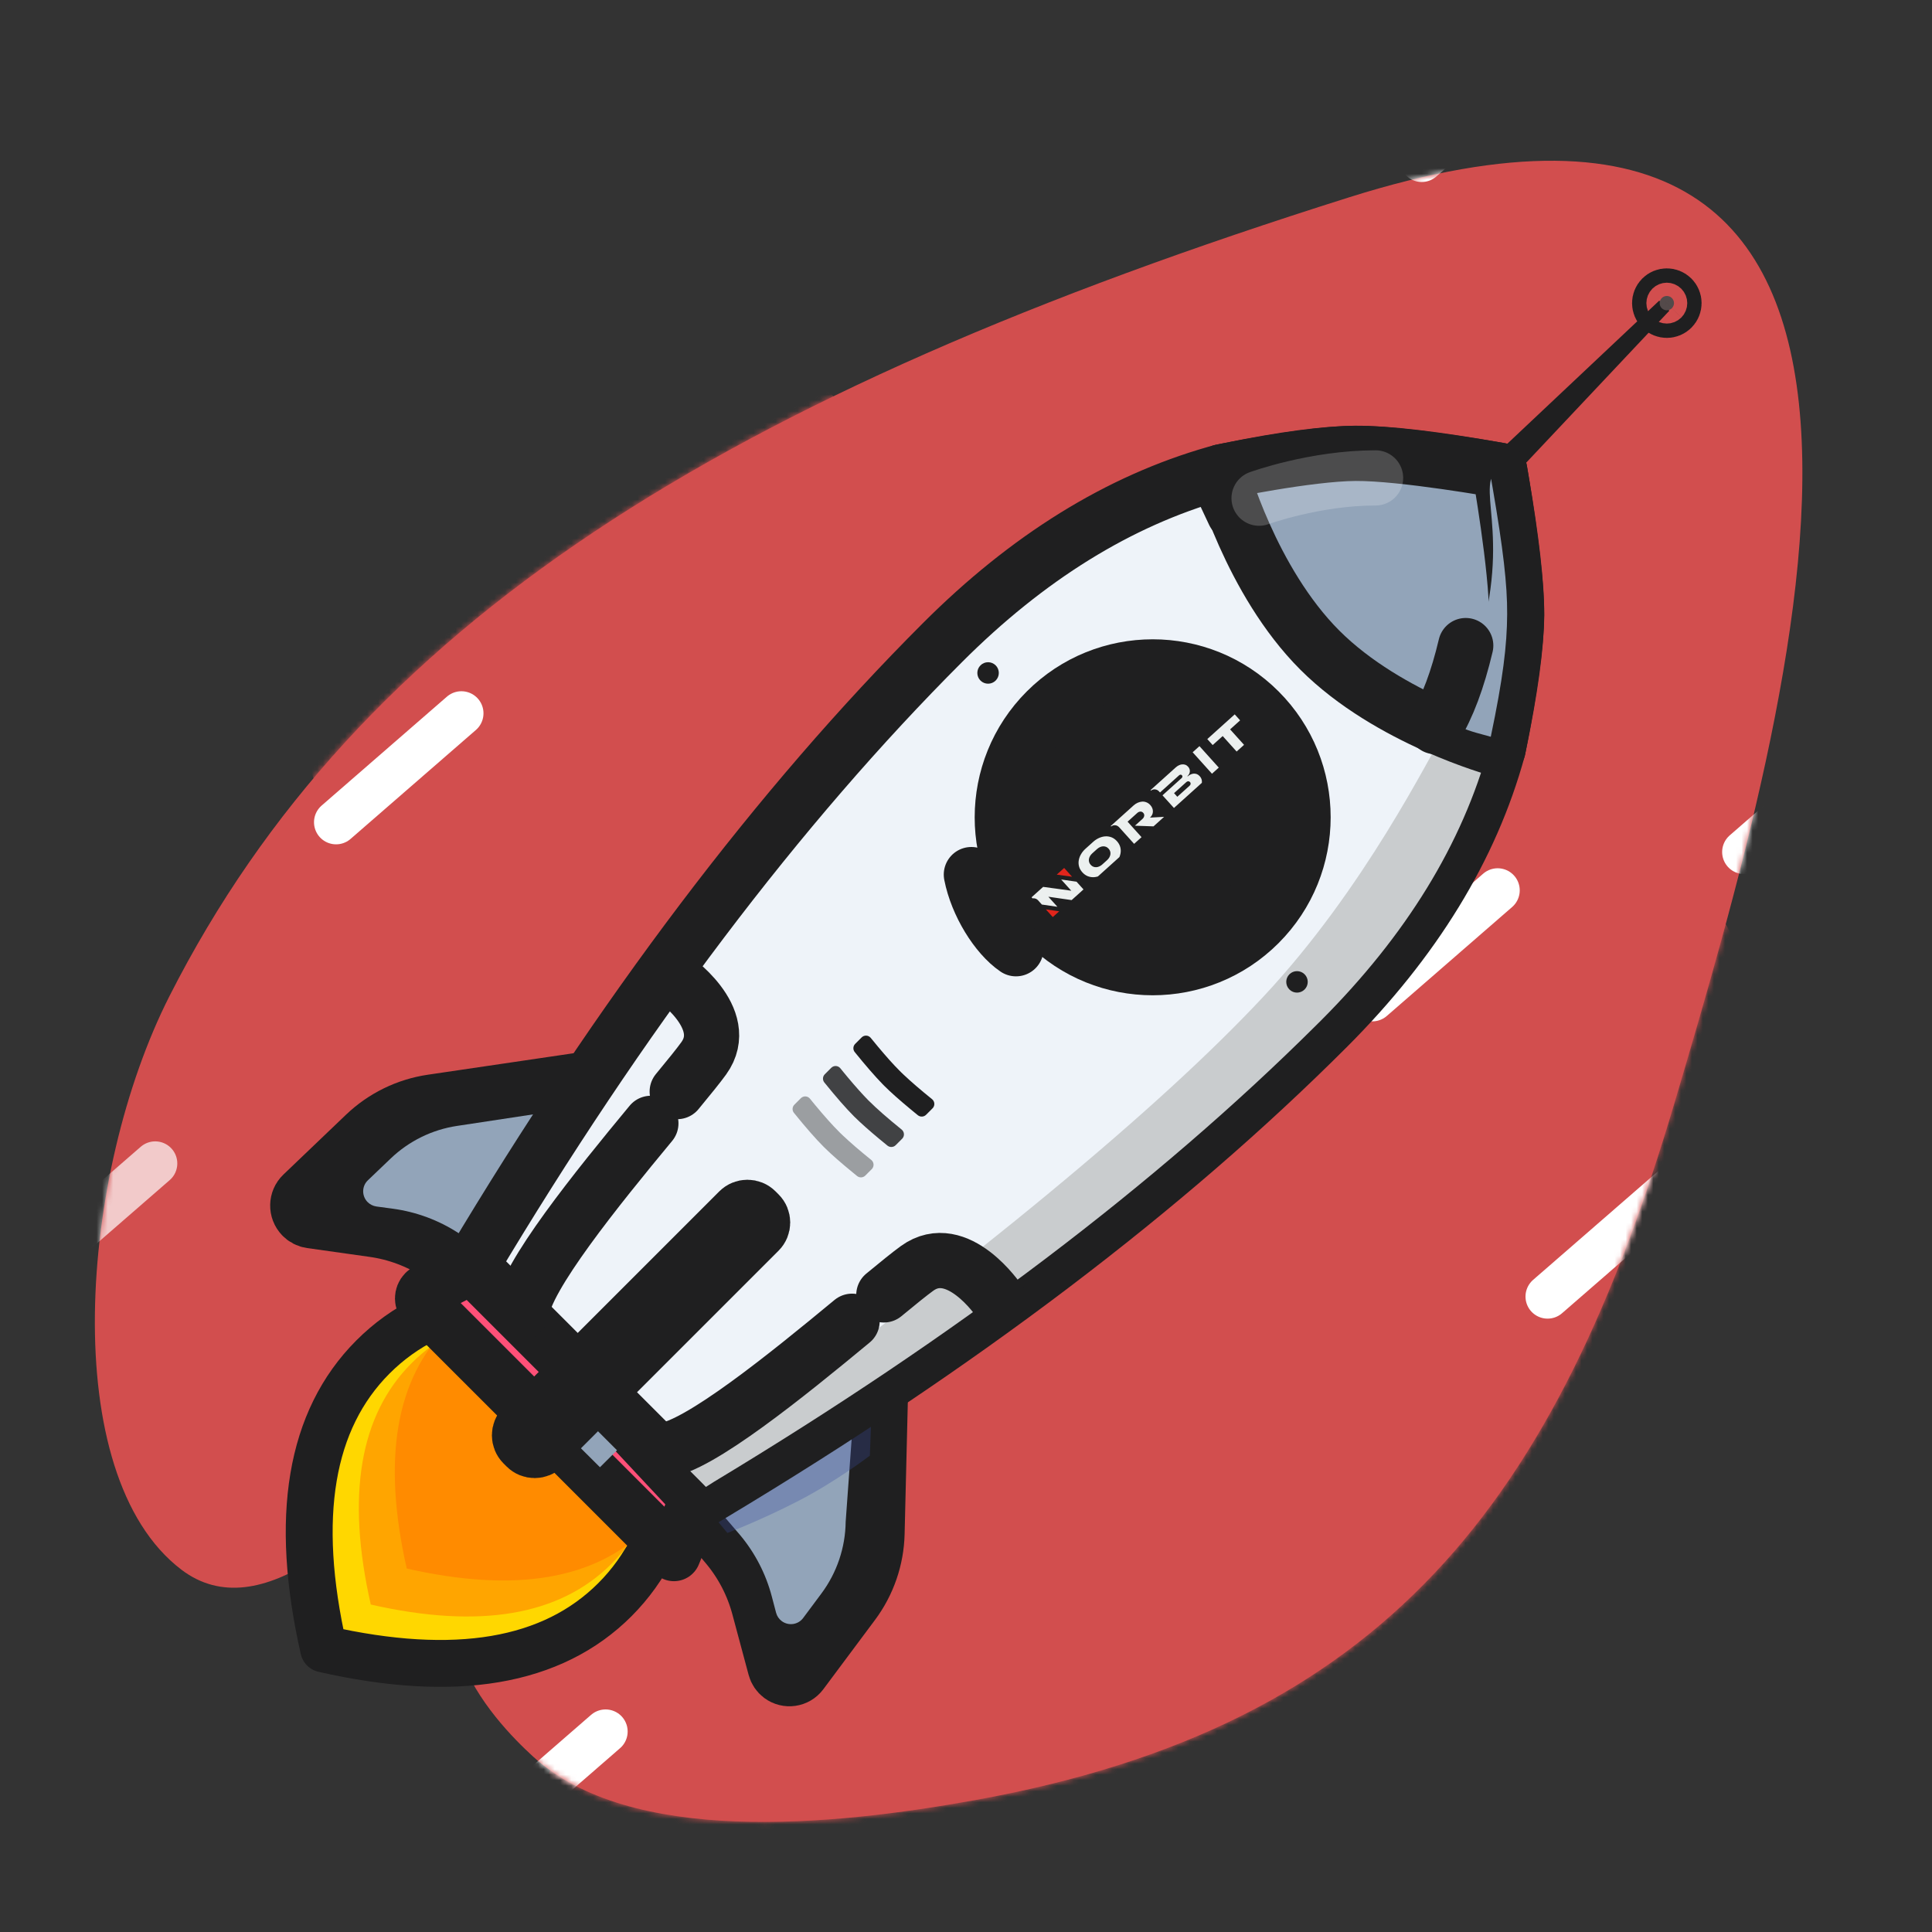 <svg width="350" height="350" viewBox="0 0 350 350" fill="none" xmlns="http://www.w3.org/2000/svg">
<rect x="0" y="0" width="350" height="350" fill="#333333" stroke="none"/>
<g clip-path="url(#clip0_1655_2231)">
<mask id="mask0_1655_2231" style="mask-type:luminance" maskUnits="userSpaceOnUse" x="0" y="0" width="350" height="350">
<path d="M350 0H0V350H350V0Z" fill="white"/>
</mask>
<g mask="url(#mask0_1655_2231)">
<mask id="mask1_1655_2231" style="mask-type:luminance" maskUnits="userSpaceOnUse" x="0" y="0" width="350" height="350">
<path d="M0 0H350V350H0V0Z" fill="white"/>
</mask>
<g mask="url(#mask1_1655_2231)">
<mask id="mask2_1655_2231" style="mask-type:luminance" maskUnits="userSpaceOnUse" x="0" y="0" width="350" height="350">
<path d="M0 0H350V350H0V0Z" fill="white"/>
</mask>
<g mask="url(#mask2_1655_2231)">
<path d="M176.687 326.101C250.986 312.671 281.959 272.163 303.446 199.486C324.941 126.803 362.266 -1.388 244.477 35.724C130.448 71.652 64.849 113.209 30.723 180.411C14.376 212.595 10.287 267.141 32.841 284.346C47.18 295.276 66.308 276.856 80.666 259.769C95.019 242.675 91.421 238.462 95.7 226.269C104.589 200.974 141.607 216.74 140.819 230.37C140.03 244 105.488 263.862 92.97 273.437C69.724 291.211 89.48 311.735 96.593 318.237C114.144 334.279 150.359 330.86 176.687 326.101Z" fill="#D24E4E"/>
</g>
<mask id="mask3_1655_2231" style="mask-type:alpha" maskUnits="userSpaceOnUse" x="17" y="29" width="310" height="302">
<mask id="mask4_1655_2231" style="mask-type:luminance" maskUnits="userSpaceOnUse" x="0" y="0" width="350" height="350">
<path d="M0 0H350V350H0V0Z" fill="white"/>
</mask>
<g mask="url(#mask4_1655_2231)">
<path d="M176.687 326.101C250.986 312.671 281.959 272.163 303.446 199.486C324.941 126.803 362.266 -1.388 244.477 35.724C130.448 71.652 64.849 113.209 30.723 180.411C14.376 212.595 10.287 267.141 32.841 284.346C47.18 295.276 66.308 276.856 80.666 259.769C95.019 242.675 91.421 238.462 95.7 226.269C104.589 200.974 141.607 216.74 140.819 230.37C140.03 244 105.488 263.862 92.97 273.437C69.724 291.211 89.48 311.735 96.593 318.237C114.144 334.279 150.359 330.86 176.687 326.101Z" fill="#4DCDCB"/>
</g>
</mask>
<g mask="url(#mask3_1655_2231)">
<mask id="mask5_1655_2231" style="mask-type:luminance" maskUnits="userSpaceOnUse" x="0" y="0" width="350" height="350">
<path d="M0 0H350V350H0V0Z" fill="white"/>
</mask>
<g mask="url(#mask5_1655_2231)">
<path d="M237.618 93.879C272.768 71.689 302.84 157.952 336.035 207.027C336.035 207.027 349.316 226.27 342.272 260.926C325.198 344.93 218.206 384.2 159.627 380.106C141.375 378.828 69.043 369.824 104.044 312.731C123.383 281.833 172.458 270.806 185.918 216.543C200.294 158.615 202.119 116.287 237.618 93.879Z" fill="#D24E4E"/>
<path d="M242.997 271.152C253.815 268.236 257.021 274.343 258.742 285C273.177 392.343 91.656 382.367 175.77 345.165C183.744 341.105 191.379 335.366 197.321 325.519C213.77 298.263 221.374 276.98 242.997 271.152Z" fill="#D24E4E"/>
<path d="M90.954 149.82C79.834 154.605 63.241 154.906 56.87 141.166C36.865 92.414 176.318 30.549 151.705 95.167C151.705 95.167 132.226 132.063 90.954 149.82Z" fill="#D24E4E"/>
</g>
</g>
<mask id="mask6_1655_2231" style="mask-type:alpha" maskUnits="userSpaceOnUse" x="17" y="29" width="310" height="302">
<mask id="mask7_1655_2231" style="mask-type:luminance" maskUnits="userSpaceOnUse" x="0" y="0" width="350" height="350">
<path d="M0 0H350V350H0V0Z" fill="white"/>
</mask>
<g mask="url(#mask7_1655_2231)">
<path d="M176.687 326.101C250.986 312.671 281.959 272.163 303.446 199.486C324.941 126.803 362.266 -1.388 244.477 35.724C130.448 71.652 64.849 113.209 30.723 180.411C14.376 212.595 10.287 267.141 32.841 284.346C47.18 295.276 66.308 276.856 80.666 259.769C95.019 242.675 91.421 238.462 95.7 226.269C104.589 200.974 141.607 216.74 140.819 230.37C140.03 244 105.488 263.862 92.97 273.437C69.724 291.211 89.48 311.735 96.593 318.237C114.144 334.279 150.359 330.86 176.687 326.101Z" fill="#4DCDCB"/>
</g>
</mask>
<g mask="url(#mask6_1655_2231)">
<mask id="mask8_1655_2231" style="mask-type:luminance" maskUnits="userSpaceOnUse" x="0" y="0" width="350" height="350">
<path d="M0 0H350V350H0V0Z" fill="white"/>
</mask>
<g mask="url(#mask8_1655_2231)">
<mask id="mask9_1655_2231" style="mask-type:luminance" maskUnits="userSpaceOnUse" x="0" y="0" width="350" height="350">
<path d="M0 0H350V350H0V0Z" fill="white"/>
</mask>
<g mask="url(#mask9_1655_2231)">
<mask id="mask10_1655_2231" style="mask-type:luminance" maskUnits="userSpaceOnUse" x="0" y="0" width="350" height="350">
<path d="M0 0H350V350H0V0Z" fill="white"/>
</mask>
<g mask="url(#mask10_1655_2231)">
<g opacity="0.7">
<path d="M5.417 230.504L28.119 210.769" stroke="white" stroke-width="8" stroke-linecap="round" stroke-linejoin="round"/>
</g>
<path d="M315.983 154.349L338.686 134.614" stroke="white" stroke-width="8" stroke-linecap="round" stroke-linejoin="round"/>
<path d="M248.613 181.03L271.315 161.295" stroke="white" stroke-width="8" stroke-linecap="round" stroke-linejoin="round"/>
<path d="M323.218 29.73L345.92 9.995" stroke="white" stroke-width="8" stroke-linecap="round" stroke-linejoin="round"/>
<path d="M60.886 148.959L83.588 129.224" stroke="white" stroke-width="8" stroke-linecap="round" stroke-linejoin="round"/>
<path d="M191.941 31.817L214.643 12.082" stroke="white" stroke-width="8" stroke-linecap="round" stroke-linejoin="round"/>
<path d="M280.358 234.883L303.061 215.147" stroke="white" stroke-width="8" stroke-linecap="round" stroke-linejoin="round"/>
<path d="M257.56 28.972L280.262 9.237" stroke="white" stroke-width="8" stroke-linecap="round" stroke-linejoin="round"/>
<path d="M87.004 333.417L109.706 313.681" stroke="white" stroke-width="8" stroke-linecap="round" stroke-linejoin="round"/>
<g opacity="0.2">
<path d="M191.121 195.551L213.823 175.816" stroke="white" stroke-width="8" stroke-linecap="round" stroke-linejoin="round"/>
</g>
</g>
</g>
</g>
</g>
</g>
<mask id="mask11_1655_2231" style="mask-type:luminance" maskUnits="userSpaceOnUse" x="-30" y="33" width="351" height="351">
<path d="M-29.414 33.547H320.586V383.547H-29.414V33.547Z" fill="white"/>
</mask>
<g mask="url(#mask11_1655_2231)">
<mask id="mask12_1655_2231" style="mask-type:luminance" maskUnits="userSpaceOnUse" x="-43" y="54" width="343" height="343">
<path d="M-42.06 54.739H299.736V396.535H-42.06V54.739Z" fill="white"/>
</mask>
<g mask="url(#mask12_1655_2231)">
<mask id="mask13_1655_2231" style="mask-type:luminance" maskUnits="userSpaceOnUse" x="-48" y="60" width="342" height="343">
<path d="M-47.799 60.433L254.38 99.739L293.686 402.538L-8.494 363.233L-47.799 60.433Z" fill="white"/>
</mask>
<g mask="url(#mask13_1655_2231)">
<path d="M58.635 298.721C82.466 304.141 100.055 301.161 111.412 289.777C122.769 278.393 125.738 260.767 120.323 236.887C96.498 231.468 78.91 234.454 67.553 245.838C56.196 257.222 53.221 274.847 58.635 298.721Z" fill="#FFD700"/>
<path d="M58.635 298.721C82.466 304.141 100.055 301.161 111.412 289.777C122.769 278.393 125.738 260.767 120.323 236.887C96.498 231.468 78.91 234.454 67.553 245.838C56.196 257.222 53.221 274.847 58.635 298.721Z" stroke="#1F1F20" stroke-width="8.494" stroke-linecap="round" stroke-linejoin="round"/>
<path d="M67.17 290.678C86.871 295.159 101.41 292.689 110.8 283.277C120.191 273.864 122.651 259.294 118.174 239.554C98.481 235.079 83.936 237.548 74.551 246.961C65.16 256.368 62.7 270.944 67.17 290.678Z" fill="#FFA500"/>
<path d="M73.684 284.151C93.385 288.632 107.924 286.162 117.314 276.75C126.705 267.337 129.165 252.767 124.688 233.027C104.995 228.552 90.45 231.021 81.065 240.434C71.674 249.841 69.214 264.417 73.684 284.151Z" fill="#FF8B00"/>
</g>
</g>
<path d="M66.131 205.561L54.797 216.396C53.69 217.455 53.656 219.212 54.715 220.319C55.146 220.771 55.713 221.064 56.335 221.146L67.622 222.739C71.798 223.32 75.797 224.817 79.332 227.121L90.296 234.244L112.499 194.589L78.245 199.641C73.692 200.311 69.46 202.375 66.131 205.561Z" fill="#1F1F20"/>
<path d="M66.131 205.561L54.797 216.396C53.69 217.455 53.656 219.212 54.715 220.319C55.146 220.771 55.713 221.064 56.335 221.146L67.622 222.739C71.798 223.32 75.797 224.817 79.332 227.121L90.296 234.244L112.499 194.589L78.245 199.641C73.692 200.311 69.46 202.375 66.131 205.561Z" stroke="#1F1F20" stroke-width="10" stroke-linecap="round" stroke-linejoin="round"/>
<path d="M70.799 209.852L66.657 213.81C65.542 214.863 65.501 216.62 66.561 217.734C66.998 218.185 67.573 218.479 68.195 218.568L71.196 218.972C75.393 219.546 79.412 221.029 82.967 223.326L88.115 226.655L102.614 200.966L82.81 203.967C78.291 204.643 74.101 206.701 70.799 209.852Z" fill="#92A4B9"/>
<path d="M154.611 290.549L145.239 303.12C144.316 304.35 142.58 304.603 141.35 303.687C140.851 303.311 140.488 302.778 140.331 302.177L137.378 291.171C136.284 287.096 134.315 283.309 131.602 280.076L123.193 270.068L159.848 243.196L159.007 277.806C158.897 282.407 157.359 286.864 154.611 290.549Z" fill="#1F1F20"/>
<path d="M154.611 290.549L145.239 303.12C144.316 304.35 142.58 304.603 141.35 303.687C140.851 303.311 140.488 302.778 140.331 302.177L137.378 291.171C136.284 287.096 134.315 283.309 131.602 280.076L123.193 270.068L159.848 243.196L159.007 277.806C158.897 282.407 157.359 286.864 154.611 290.549Z" stroke="#1F1F20" stroke-width="9.746" stroke-linecap="round" stroke-linejoin="round"/>
<path d="M148.812 288.669L145.503 293.112C144.594 294.343 142.851 294.595 141.621 293.679C141.115 293.303 140.752 292.77 140.595 292.162L139.823 289.229C138.75 285.135 136.781 281.327 134.067 278.08L129.254 272.474L154.575 256.677L153.201 275.687C153.146 280.37 151.608 284.909 148.812 288.669Z" fill="#92A4B9"/>
<g opacity="0.3">
<path d="M131.773 277.707C131.773 277.707 137.632 275.512 144.573 271.935C151.514 268.368 157.581 263.703 157.581 263.703L157.933 254.282L128.046 273.206L131.773 277.707Z" fill="#384A9F"/>
</g>
<path d="M85.592 229.474L106.497 250.378L98.697 258.178L76.911 236.399C76.261 235.749 76.261 234.69 76.911 234.04C77.034 233.917 77.177 233.822 77.328 233.74L85.592 229.474Z" fill="#FF5078"/>
<path d="M85.592 229.474L106.497 250.378L98.697 258.178L76.911 236.399C76.261 235.749 76.261 234.69 76.911 234.04C77.034 233.917 77.177 233.822 77.328 233.74L85.592 229.474Z" stroke="#1F1F20" stroke-width="9.746" stroke-linecap="round" stroke-linejoin="round"/>
<path d="M101.185 260.67L122.089 281.574L126.218 271.484L108.11 252.104C107.481 251.434 106.428 251.4 105.758 252.029C105.615 252.159 105.499 252.309 105.41 252.48L101.185 260.67Z" fill="#FF5078"/>
<path d="M101.185 260.67L122.089 281.574L126.218 271.484L108.11 252.104C107.481 251.434 106.428 251.4 105.758 252.029C105.615 252.159 105.499 252.309 105.41 252.48L101.185 260.67Z" stroke="#1F1F20" stroke-width="9.746" stroke-linecap="round" stroke-linejoin="round"/>
<path d="M109.419 255.959L113.846 260.667L108.689 265.806L104.111 261.247L109.419 255.959Z" fill="#92A4B9"/>
<path d="M104.029 199.615L103.824 207.092C103.776 209 103.229 210.867 102.245 212.507L89.626 233.514L85.394 229.276C91.547 218.988 97.754 209.096 104.029 199.615Z" fill="#35404C"/>
<path d="M228.546 134.753C239.18 145.386 239.177 162.655 228.542 173.29C217.906 183.926 200.637 183.928 190.004 173.295C179.371 162.662 179.373 145.393 190.009 134.757C200.644 124.121 217.913 124.119 228.546 134.753Z" fill="#35404C"/>
<path d="M145.036 231.107L116.13 260.014L108.331 252.215L137.238 223.309L145.036 231.107Z" fill="#35404C"/>
<path d="M271.387 135.694C266.479 153.618 256.17 170.434 240.468 186.136C211.094 215.51 173.927 243.688 128.96 270.663L127.6 271.483L85.395 229.278C112.623 183.703 141.074 146.078 170.742 116.41C186.17 100.981 202.672 90.761 220.254 85.751C221.375 88.28 222.476 90.679 223.563 92.949C222.674 90.556 221.881 88.068 221.184 85.491L222.914 85.135C232.593 83.16 240.147 82.162 245.575 82.127C251.317 82.093 260.019 83.119 271.681 85.197L271.982 86.947C273.855 97.864 274.778 106.012 274.75 111.392C274.716 116.957 273.636 124.859 271.51 135.106L271.387 135.694Z" fill="#EEF3F9"/>
<path d="M271.387 135.694C266.479 153.618 256.17 170.434 240.468 186.136C211.094 215.51 173.927 243.688 128.96 270.663L127.6 271.483L85.395 229.278C112.623 183.703 141.074 146.078 170.742 116.41C186.17 100.981 202.672 90.761 220.254 85.751C221.375 88.28 222.476 90.679 223.563 92.949C222.674 90.556 221.881 88.068 221.184 85.491L222.914 85.135C232.593 83.16 240.147 82.162 245.575 82.127C251.317 82.093 260.019 83.119 271.681 85.197L271.982 86.947C273.855 97.864 274.778 106.012 274.75 111.392C274.716 116.957 273.636 124.859 271.51 135.106L271.387 135.694Z" stroke="#1F1F20" stroke-width="10" stroke-linecap="round" stroke-linejoin="round"/>
<path d="M269.993 133.972L269.726 135.285L269.74 135.237C264.914 152.867 254.762 169.423 239.258 184.927L238.376 185.802C209.542 214.465 173.216 242 129.412 268.401L127.88 269.372L127.101 268.572L124.784 266.254L125.932 265.414C178.459 227.064 210.253 200.452 228.806 180.627C247.352 160.803 258.72 137.397 262.22 131.634C263.006 130.335 265.597 131.115 269.993 133.972Z" fill="#C9CCCE"/>
<path d="M228.088 128.789C238.722 139.422 238.719 156.69 228.084 167.326C217.448 177.962 200.179 177.964 189.546 167.331C178.913 156.698 178.915 139.429 189.551 128.793C200.186 118.157 217.455 118.155 228.088 128.789Z" fill="#1F1F20"/>
<path d="M228.088 128.789C238.722 139.422 238.719 156.69 228.084 167.326C217.448 177.962 200.179 177.964 189.546 167.331C178.913 156.698 178.915 139.429 189.551 128.793C200.186 118.157 217.455 118.155 228.088 128.789Z" stroke="#1F1F20" stroke-width="10" stroke-linecap="round" stroke-linejoin="round"/>
<path d="M136.972 219.373L137.505 219.906C138.374 220.767 138.374 222.176 137.505 223.044L98.431 262.118C97.563 262.986 96.155 262.986 95.293 262.118L94.76 261.585C93.892 260.717 93.892 259.315 94.76 258.447L133.834 219.373C134.703 218.505 136.104 218.505 136.972 219.373Z" fill="#1F1F20"/>
<path d="M136.972 219.373L137.505 219.906C138.374 220.767 138.374 222.176 137.505 223.044L98.431 262.118C97.563 262.986 96.155 262.986 95.293 262.118L94.76 261.585C93.892 260.717 93.892 259.315 94.76 258.447L133.834 219.373C134.703 218.505 136.104 218.505 136.972 219.373Z" stroke="#1F1F20" stroke-width="10" stroke-linecap="round" stroke-linejoin="round"/>
<path d="M300.586 54.458L302.418 56.29L272.593 87.951C272.593 87.951 270.757 87.951 269.843 87.037C268.925 86.119 268.925 84.282 268.925 84.282L300.586 54.458Z" fill="#1F1F20"/>
<path d="M302.879 53.998C303.385 54.504 303.385 55.327 302.878 55.833C302.372 56.34 301.55 56.34 301.043 55.833C300.537 55.327 300.537 54.505 301.043 53.998C301.55 53.492 302.372 53.492 302.879 53.998Z" fill="#544A4A"/>
<path d="M302.879 53.998C303.385 54.504 303.385 55.327 302.878 55.833C302.372 56.34 301.55 56.34 301.043 55.833C300.537 55.327 300.537 54.505 301.043 53.998C301.55 53.492 302.372 53.492 302.879 53.998Z" stroke="#1F1F20" stroke-width="10" stroke-linecap="round" stroke-linejoin="round"/>
<path d="M239.099 117.779C226.55 105.23 221.185 85.489 221.185 85.489C221.185 85.489 236.957 82.178 245.571 82.13C254.19 82.077 271.678 85.199 271.678 85.199C271.678 85.199 274.801 102.901 274.747 111.393C274.699 119.891 271.388 135.693 271.388 135.693C271.388 135.693 251.652 130.322 239.099 117.779Z" fill="#92A4B9"/>
<path d="M239.099 117.779C226.55 105.23 221.185 85.489 221.185 85.489C221.185 85.489 236.957 82.178 245.571 82.13C254.19 82.077 271.678 85.199 271.678 85.199C271.678 85.199 274.801 102.901 274.747 111.393C274.699 119.891 271.388 135.693 271.388 135.693C271.388 135.693 251.652 130.322 239.099 117.779Z" stroke="#1F1F20" stroke-width="10" stroke-linecap="round" stroke-linejoin="round"/>
<path d="M270.068 86.952L270.121 86.735L270.426 88.48C272.301 99.404 273.07 105.886 273.036 111.266C273.007 116.931 272.277 122.94 270.068 133.472C265.795 132.312 266.08 132.404 262.31 130.741C275.013 104.32 268.777 92.41 270.068 86.952Z" fill="#92A4B9"/>
<mask id="mask14_1655_2231" style="mask-type:luminance" maskUnits="userSpaceOnUse" x="-30" y="33" width="351" height="351">
<path d="M-29.414 33.547H320.586V383.547H-29.414V33.547Z" fill="white"/>
</mask>
<g mask="url(#mask14_1655_2231)">
<mask id="mask15_1655_2231" style="mask-type:luminance" maskUnits="userSpaceOnUse" x="-30" y="33" width="351" height="351">
<path d="M-29.414 33.547H320.586V383.547H-29.414V33.547Z" fill="white"/>
</mask>
<g mask="url(#mask15_1655_2231)">
<g opacity="0.405">
<path d="M146.653 198.952C146.681 198.979 146.708 199.006 146.729 199.034L147.269 199.697L147.816 200.36C149.429 202.301 150.803 203.832 151.924 204.953L152.293 205.323L152.71 205.719C154.009 206.95 155.718 208.426 157.844 210.142C158.316 210.532 158.391 211.229 158.008 211.707C157.981 211.735 157.953 211.769 157.926 211.796L156.757 212.965C156.354 213.369 155.711 213.403 155.267 213.047L154.617 212.514C152.368 210.675 150.611 209.137 149.347 207.886L149.169 207.708C147.774 206.314 145.99 204.277 143.83 201.604C143.475 201.166 143.509 200.524 143.912 200.12L145.081 198.952C145.519 198.514 146.223 198.514 146.653 198.952Z" fill="#1F1F20"/>
</g>
<g opacity="0.834">
<path d="M152.16 193.446C152.187 193.473 152.214 193.501 152.235 193.528L152.775 194.191L153.588 195.175C155.003 196.864 156.227 198.231 157.246 199.27L157.43 199.448C158.791 200.815 160.766 202.544 163.35 204.636C163.822 205.026 163.897 205.723 163.514 206.202C163.487 206.229 163.46 206.263 163.432 206.291L162.263 207.46C161.86 207.863 161.217 207.897 160.773 207.542L160.124 207.008L159.461 206.468C157.533 204.869 155.995 203.502 154.853 202.38L154.675 202.203C153.281 200.808 151.497 198.771 149.337 196.098C148.981 195.661 149.015 195.018 149.419 194.615L150.587 193.446C151.025 193.008 151.729 193.008 152.16 193.446Z" fill="#1F1F20"/>
</g>
<path d="M157.665 187.94C157.693 187.967 157.72 187.994 157.741 188.022L158.547 188.999L159.087 189.655C160.591 191.453 161.869 192.882 162.936 193.941L163.305 194.311L163.722 194.707C165.021 195.938 166.73 197.414 168.856 199.13C169.327 199.52 169.403 200.217 169.02 200.695C168.993 200.723 168.965 200.757 168.938 200.784L167.769 201.953C167.366 202.357 166.723 202.391 166.279 202.035L165.629 201.502L164.973 200.962C162.936 199.273 161.336 197.852 160.181 196.696L159.826 196.334C158.486 194.953 156.825 193.046 154.842 190.592C154.487 190.154 154.521 189.512 154.924 189.108L156.093 187.94C156.531 187.502 157.235 187.502 157.665 187.94Z" fill="#1F1F20"/>
</g>
</g>
<path d="M180.376 120.536C181.135 121.296 181.135 122.529 180.376 123.289C179.616 124.048 178.383 124.049 177.623 123.289C176.864 122.53 176.864 121.296 177.623 120.536C178.383 119.777 179.616 119.777 180.376 120.536Z" fill="#1F1F20"/>
<path d="M236.34 176.501C237.1 177.26 237.1 178.494 236.34 179.253C235.58 180.013 234.347 180.013 233.587 179.254C232.828 178.494 232.828 177.261 233.588 176.501C234.347 175.742 235.581 175.741 236.34 176.501Z" fill="#1F1F20"/>
<path d="M160.116 234.585C162.698 232.452 164.794 230.752 166.139 229.779C173.452 224.496 180.954 235.633 180.954 235.633M120.146 262.769C126.507 262.129 142.63 249.072 154.362 239.355" stroke="#1F1F20" stroke-width="10" stroke-linecap="round" stroke-linejoin="round"/>
<path d="M122.683 197.751C124.815 195.169 126.515 193.073 127.488 191.728C132.772 184.415 121.635 176.913 121.635 176.913M94.498 237.721C95.138 231.36 108.195 215.237 117.912 203.505" stroke="#1F1F20" stroke-width="10" stroke-linecap="round" stroke-linejoin="round"/>
<path d="M265.532 116.952C264.068 123.134 262.236 128.031 260.027 131.632" stroke="#1F1F20" stroke-width="10" stroke-linecap="round" stroke-linejoin="round"/>
<path d="M175.971 158.439C177.011 163.767 180.55 169.478 184.056 171.873" stroke="#1F1F20" stroke-width="10" stroke-linecap="round" stroke-linejoin="round"/>
<g opacity="0.2">
<path d="M228.093 90.251C228.093 90.251 238.185 86.577 249.197 86.577" stroke="white" stroke-width="10" stroke-linecap="round" stroke-linejoin="round"/>
</g>
<mask id="mask16_1655_2231" style="mask-type:luminance" maskUnits="userSpaceOnUse" x="-30" y="33" width="351" height="351">
<path d="M-29.414 33.547H320.586V383.547H-29.414V33.547Z" fill="white"/>
</mask>
<g mask="url(#mask16_1655_2231)">
<path d="M223.959 132.918C232.314 141.273 232.312 154.841 223.955 163.198C215.599 171.554 202.03 171.556 193.675 163.201C185.321 154.847 185.322 141.278 193.679 132.922C202.036 124.565 215.604 124.563 223.959 132.918Z" fill="#1F1F20"/>
<path d="M192.443 140.232C192.443 140.232 188.562 150.396 195.205 158.607" stroke="#1F1F20" stroke-width="10" stroke-linecap="round" stroke-linejoin="round"/>
<path d="M199.852 162.79C199.852 162.79 209.371 168.04 218.427 162.604" stroke="#1F1F20" stroke-width="10" stroke-linecap="round" stroke-linejoin="round"/>
</g>
</g>
</g>
<g clip-path="url(#clip1_1655_2231)">
<path d="M196.647 153.758L198.037 152.507C198.352 152.223 198.701 151.987 199.075 151.819C199.449 151.65 199.831 151.541 200.209 151.516C200.592 151.485 200.964 151.542 201.337 151.677C201.704 151.818 202.041 152.053 202.343 152.387C202.649 152.728 202.847 153.088 202.949 153.467C203.051 153.847 203.063 154.229 202.992 154.607C202.92 154.985 202.784 155.354 202.572 155.703C202.365 156.057 202.095 156.379 201.779 156.663L200.39 157.914C200.074 158.198 199.725 158.434 199.351 158.602C198.977 158.771 198.595 158.88 198.218 158.905C197.834 158.937 197.462 158.879 197.089 158.744C196.722 158.603 196.385 158.368 196.078 158.028C195.771 157.687 195.573 157.327 195.477 156.954C195.375 156.574 195.363 156.193 195.435 155.814C195.506 155.436 195.642 155.067 195.854 154.719C196.061 154.364 196.325 154.048 196.647 153.758ZM200.574 155.808C200.732 155.666 200.855 155.51 200.955 155.342C201.055 155.173 201.12 154.991 201.154 154.814C201.184 154.631 201.177 154.446 201.129 154.265C201.081 154.084 200.984 153.913 200.833 153.746C200.688 153.585 200.528 153.471 200.354 153.404C200.179 153.337 199.996 153.311 199.81 153.321C199.625 153.331 199.443 153.383 199.265 153.465C199.087 153.547 198.913 153.658 198.761 153.795L197.852 154.613C197.694 154.756 197.571 154.911 197.471 155.08C197.372 155.248 197.307 155.43 197.272 155.607C197.242 155.79 197.249 155.975 197.297 156.156C197.346 156.337 197.442 156.508 197.587 156.669C197.738 156.836 197.898 156.95 198.072 157.017C198.247 157.084 198.43 157.11 198.616 157.1C198.801 157.09 198.983 157.038 199.161 156.956C199.339 156.875 199.513 156.763 199.665 156.627L200.574 155.808Z" fill="#ECF0EF"/>
<path d="M206.981 148.345C207.146 148.197 207.24 148.022 207.283 147.816C207.319 147.615 207.265 147.428 207.109 147.254C206.958 147.087 206.778 147.014 206.574 147.029C206.371 147.044 206.186 147.132 206.022 147.28L204.273 148.855L207.045 151.933L205.7 153.144L202.76 149.88C202.666 149.775 202.557 149.693 202.437 149.622C202.321 149.557 202.193 149.516 202.056 149.504C201.926 149.487 201.795 149.493 201.667 149.529C201.54 149.566 201.417 149.632 201.292 149.722L201.219 149.641L205.362 145.911C205.589 145.707 205.832 145.544 206.102 145.425C206.365 145.311 206.632 145.239 206.901 145.221C207.171 145.202 207.436 145.244 207.692 145.35C207.954 145.45 208.188 145.621 208.4 145.856C208.55 146.024 208.67 146.207 208.747 146.407C208.824 146.607 208.866 146.805 208.859 147.002C208.859 147.204 208.817 147.399 208.727 147.592C208.638 147.784 208.508 147.957 208.331 148.117L211.472 147.947L209.501 149.721L205.605 149.584L206.981 148.345Z" fill="#ECF0EF"/>
<path d="M216.997 137.32L218.134 138.583L219.807 140.442L221.039 139.333L217.291 135.17L216.06 136.279L216.997 137.32Z" fill="#ECF0EF"/>
<path d="M221.869 131.048L218.712 133.891L219.688 134.975L221.5 133.343L224.272 136.422L225.617 135.21L222.845 132.132L224.658 130.5L223.682 129.416L221.869 131.048Z" fill="#ECF0EF"/>
<path d="M216.839 140.243C216.646 140.17 216.463 140.144 216.272 140.148C216.08 140.163 215.893 140.209 215.697 140.296C215.5 140.383 215.332 140.501 215.168 140.648L215.118 140.593C215.244 140.479 215.347 140.352 215.422 140.207C215.49 140.067 215.541 139.92 215.551 139.765C215.566 139.617 215.545 139.467 215.489 139.316C215.439 139.171 215.358 139.031 215.241 138.9C215.079 138.721 214.902 138.6 214.709 138.538C214.516 138.476 214.321 138.45 214.116 138.477C213.918 138.499 213.724 138.562 213.533 138.655C213.336 138.754 213.162 138.877 212.997 139.025L208.432 143.136L208.51 143.223C208.629 143.127 208.758 143.067 208.885 143.03C209.013 142.994 209.144 142.988 209.274 143.005C209.404 143.023 209.533 143.064 209.655 143.123C209.77 143.187 209.884 143.275 209.978 143.381L210.146 143.567L211.497 142.35L213.581 140.473L213.606 140.451C213.682 140.382 213.774 140.345 213.87 140.337C213.966 140.329 214.047 140.368 214.119 140.449C214.192 140.529 214.222 140.614 214.204 140.708C214.187 140.803 214.146 140.885 214.064 140.959L214.038 140.981L211.948 142.863L210.597 144.08L212.923 146.651L217.167 142.83C217.337 142.677 217.467 142.515 217.562 142.329C217.657 142.142 217.716 141.954 217.734 141.759C217.752 141.563 217.735 141.366 217.675 141.172C217.616 140.979 217.508 140.796 217.357 140.629C217.19 140.443 217.024 140.323 216.839 140.243ZM215.691 142.017C215.677 142.141 215.611 142.246 215.517 142.331L213.281 144.344L212.69 143.687L214.925 141.674C215.026 141.583 215.136 141.54 215.256 141.534C215.381 141.533 215.492 141.579 215.581 141.679C215.676 141.784 215.705 141.892 215.691 142.017Z" fill="#ECF0EF"/>
<path d="M189.667 164.966L190.967 166.41L192.16 165.335L192.356 165.159L189.467 164.743L189.667 164.966Z" fill="#E1251B"/>
<path d="M194.216 158.83L192.783 157.238L191.444 158.443L191.449 158.449L194.216 158.83Z" fill="#E1251B"/>
<path d="M192.241 159.329L194.071 161.361L188.975 160.666L186.524 162.873L186.602 162.959C186.727 162.869 186.851 162.803 186.978 162.767C187.106 162.731 187.237 162.724 187.367 162.742C187.497 162.759 187.626 162.801 187.747 162.859C187.863 162.924 187.976 163.012 188.071 163.117L188.746 163.867L191.559 164.273L189.919 162.452L194.599 163.128L196.53 161.4L195.025 159.728L192.241 159.329Z" fill="#ECF0EF"/>
</g>
</g>
<defs>
<clipPath id="clip0_1655_2231">
<rect width="350" height="350" fill="white"/>
</clipPath>
<clipPath id="clip1_1655_2231">
<rect width="50" height="5.601" fill="white" transform="translate(186.632 162.281) rotate(-42)"/>
</clipPath>
</defs>
</svg>
